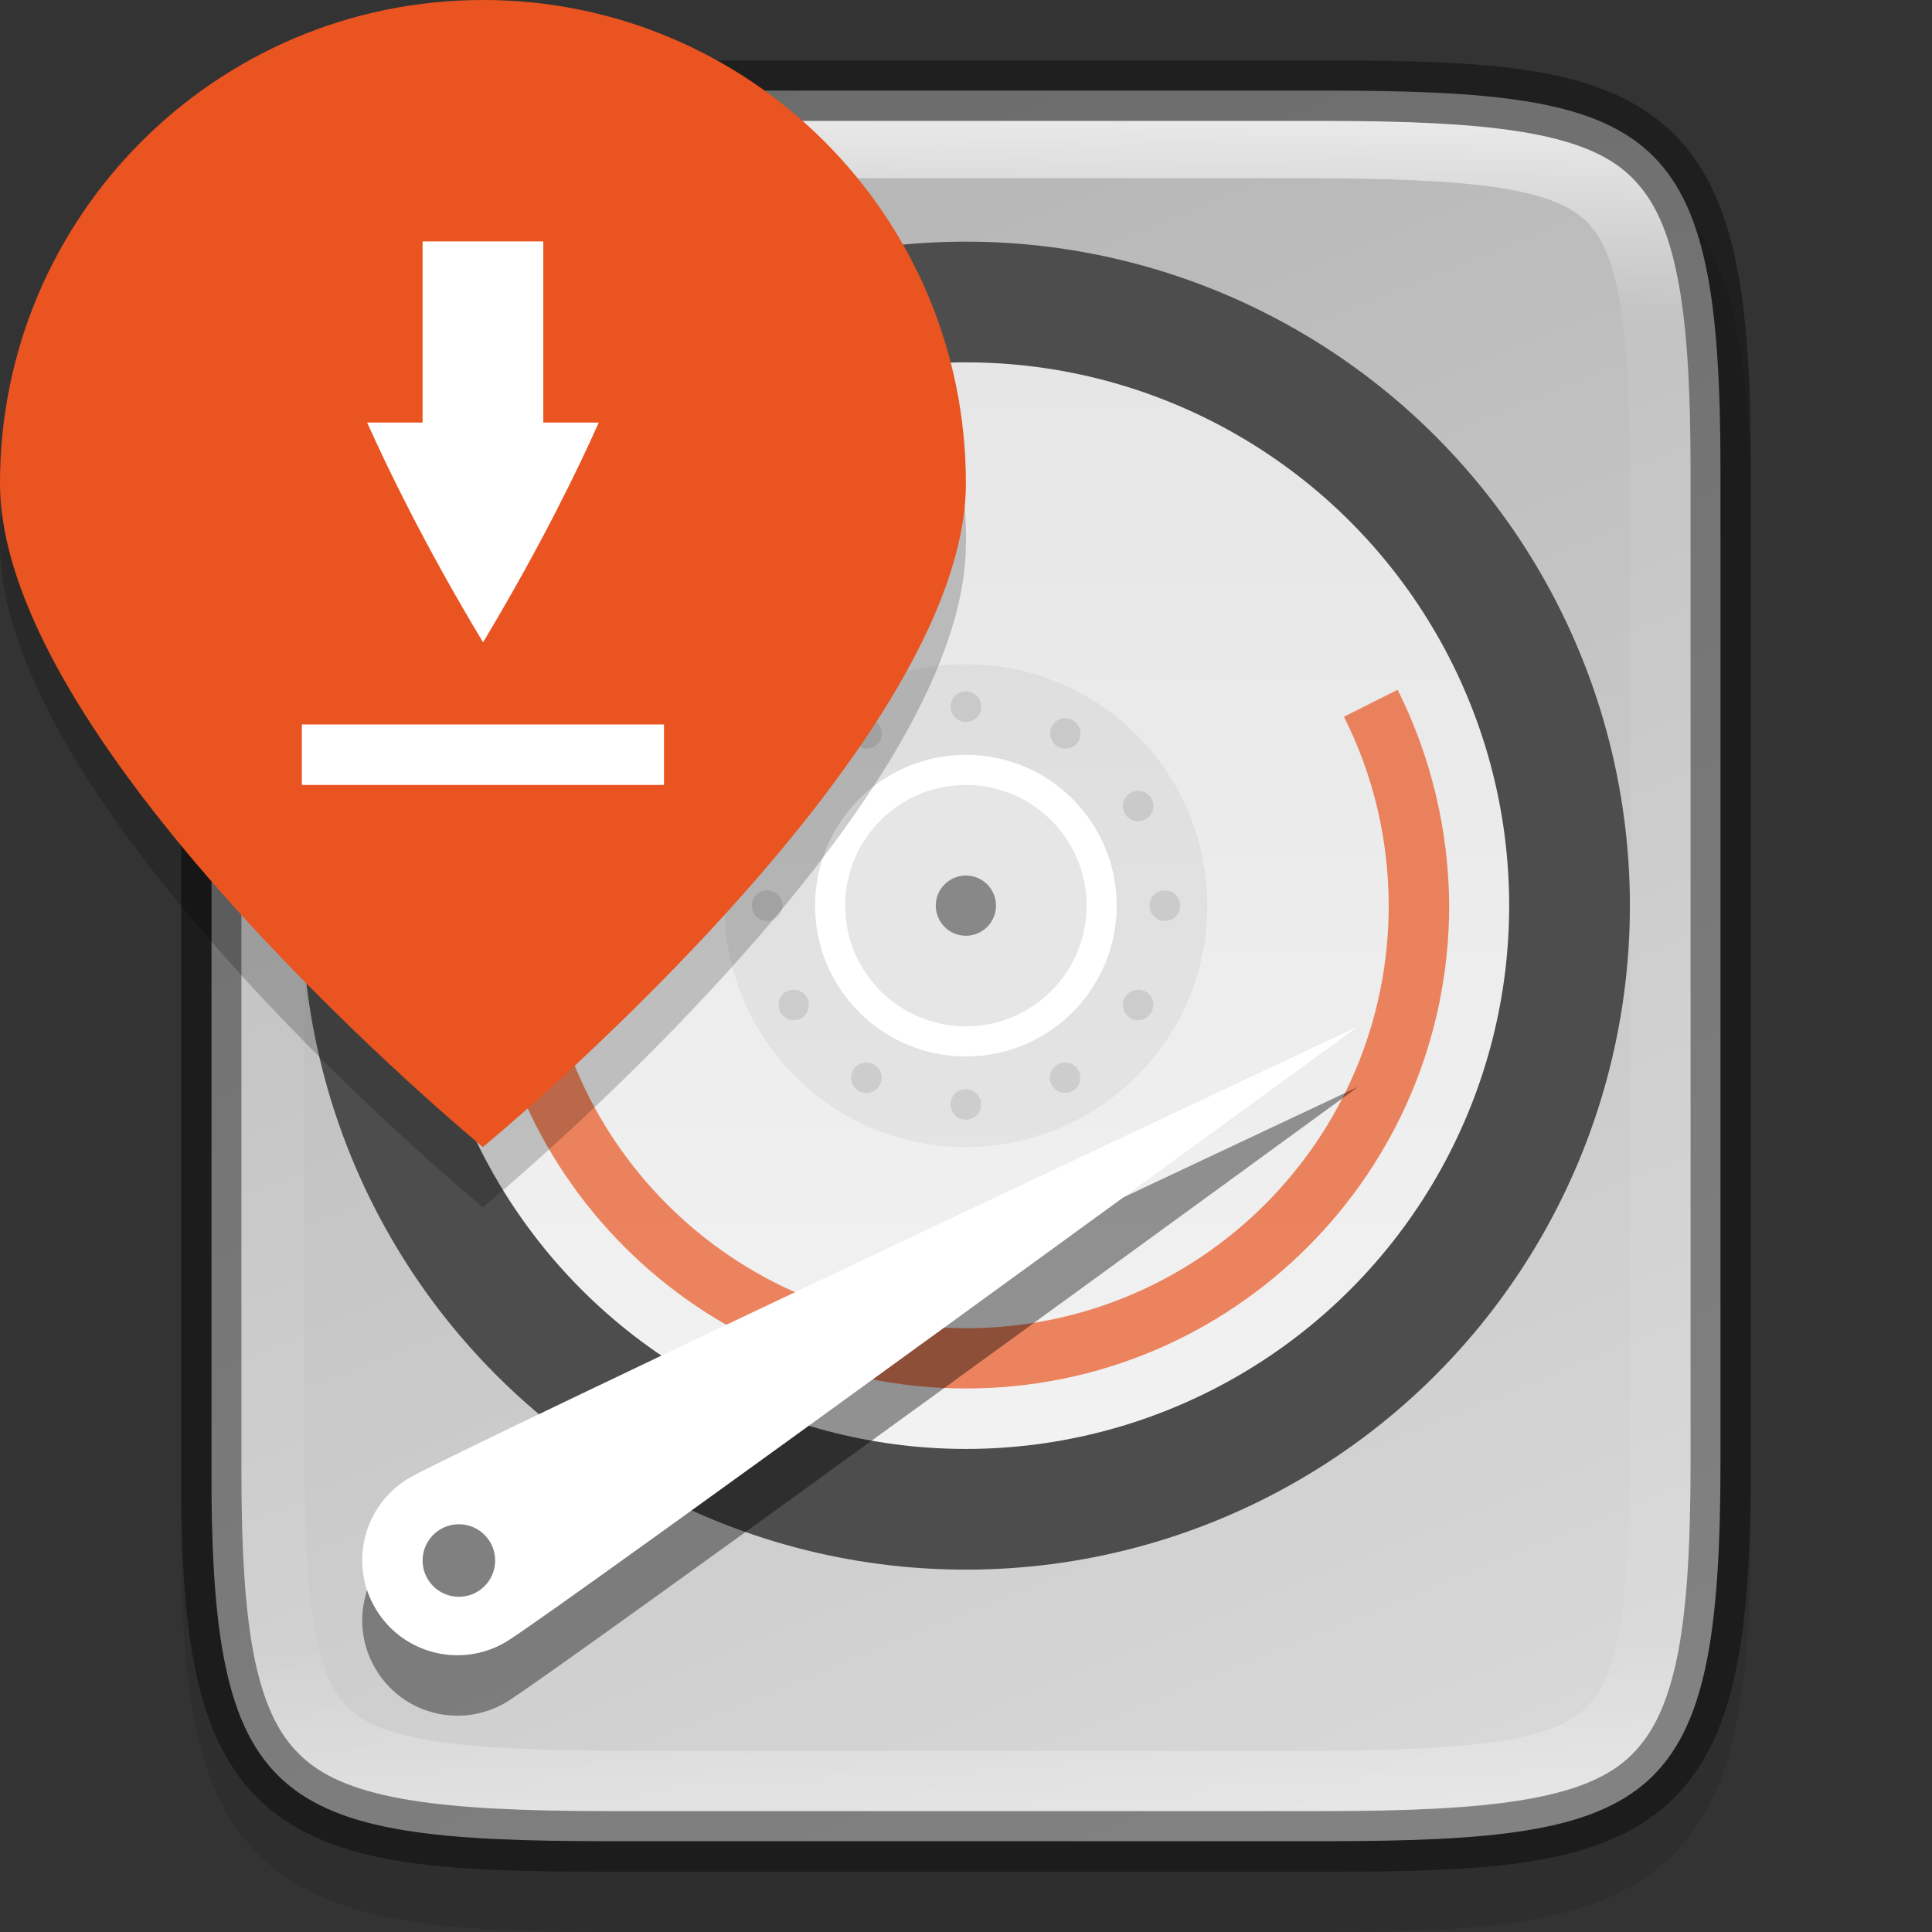 <?xml version="1.0" encoding="UTF-8" standalone="no"?>
<!-- Created with Inkscape (http://www.inkscape.org/) -->

<svg
   width="32"
   height="32"
   viewBox="0 0 8.467 8.467"
   version="1.1"
   id="svg5"
   inkscape:version="1.1.2 (0a00cf5339, 2022-02-04, custom)"
   sodipodi:docname="anaconda.svg"
   xmlns:inkscape="http://www.inkscape.org/namespaces/inkscape"
   xmlns:sodipodi="http://sodipodi.sourceforge.net/DTD/sodipodi-0.dtd"
   xmlns:xlink="http://www.w3.org/1999/xlink"
   xmlns="http://www.w3.org/2000/svg"
   xmlns:svg="http://www.w3.org/2000/svg">
  <rect x="0" y="0" width="8.467" height="8.467" fill="#333333" stroke="none"/>
  <sodipodi:namedview
     id="namedview7"
     pagecolor="#ffffff"
     bordercolor="#666666"
     borderopacity="1.0"
     inkscape:pageshadow="2"
     inkscape:pageopacity="0.0"
     inkscape:pagecheckerboard="0"
     inkscape:document-units="px"
     showgrid="false"
     units="px"
     height="32px"
     inkscape:zoom="24.53125"
     inkscape:cx="15.979618"
     inkscape:cy="15.979618"
     inkscape:window-width="1920"
     inkscape:window-height="1012"
     inkscape:window-x="0"
     inkscape:window-y="0"
     inkscape:window-maximized="1"
     inkscape:current-layer="svg5" />
  <defs
     id="defs2">
    <linearGradient
       inkscape:collect="always"
       id="linearGradient1871">
      <stop
         style="stop-color:#ffffff;stop-opacity:1;"
         offset="0"
         id="stop1867" />
      <stop
         style="stop-color:#ffffff;stop-opacity:0.1"
         offset="0.12"
         id="stop2515" />
      <stop
         style="stop-color:#ffffff;stop-opacity:0.102"
         offset="0.9"
         id="stop2581" />
      <stop
         style="stop-color:#ffffff;stop-opacity:0.502"
         offset="1"
         id="stop1869" />
    </linearGradient>
    <linearGradient
       inkscape:collect="always"
       id="linearGradient3598">
      <stop
         style="stop-color:#d9d9d9;stop-opacity:1"
         offset="0"
         id="stop3594" />
      <stop
         style="stop-color:#b3b3b3;stop-opacity:1"
         offset="1"
         id="stop3596" />
    </linearGradient>
    <linearGradient
       inkscape:collect="always"
       xlink:href="#linearGradient3598"
       id="linearGradient885"
       x1="5.841"
       y1="8.202"
       x2="2.666"
       y2="0.397"
       gradientUnits="userSpaceOnUse" />
    <linearGradient
       inkscape:collect="always"
       xlink:href="#linearGradient1871"
       id="linearGradient1659"
       x1="2.665"
       y1="0.529"
       x2="2.697"
       y2="7.938"
       gradientUnits="userSpaceOnUse" />
    <linearGradient
       inkscape:collect="always"
       xlink:href="#linearGradient2221"
       id="linearGradient1241"
       x1="6.35"
       y1="2.381"
       x2="6.35"
       y2="9.79"
       gradientUnits="userSpaceOnUse"
       gradientTransform="matrix(0.643,0,0,0.643,0.151,0.057)" />
    <linearGradient
       inkscape:collect="always"
       id="linearGradient2221">
      <stop
         style="stop-color:#e6e6e6;stop-opacity:1;"
         offset="0"
         id="stop2217" />
      <stop
         style="stop-color:#f2f2f2;stop-opacity:1"
         offset="1"
         id="stop2219" />
    </linearGradient>
  </defs>
  <path
     d="m 2.697,0.529 c -0.376,0 -0.674,0.008 -0.928,0.051 C 1.516,0.622 1.296,0.705 1.131,0.869 0.967,1.033 0.884,1.254 0.842,1.507 c -0.042,0.253 -0.049,0.552 -0.048,0.929 v 2.061 2.063 c -0.002,0.376 0.005,0.675 0.048,0.928 0.042,0.253 0.126,0.475 0.29,0.639 0.164,0.164 0.385,0.246 0.638,0.289 0.253,0.043 0.552,0.051 0.928,0.051 h 3.073 c 0.376,0 0.674,-0.008 0.927,-0.051 C 6.95,8.373 7.17,8.291 7.333,8.127 7.497,7.963 7.58,7.742 7.622,7.489 7.665,7.236 7.673,6.938 7.673,6.561 V 4.498 2.435 c 0,-0.377 -0.008,-0.675 -0.051,-0.928 C 7.58,1.254 7.497,1.033 7.333,0.869 7.17,0.705 6.95,0.622 6.697,0.58 6.444,0.537 6.146,0.529 5.77,0.529 Z"
     style="color:#000000;font-style:normal;font-variant:normal;font-weight:normal;font-stretch:normal;font-size:medium;line-height:normal;font-family:sans-serif;font-variant-ligatures:normal;font-variant-position:normal;font-variant-caps:normal;font-variant-numeric:normal;font-variant-alternates:normal;font-feature-settings:normal;text-indent:0;text-align:start;text-decoration:none;text-decoration-line:none;text-decoration-style:solid;text-decoration-color:#000000;letter-spacing:normal;word-spacing:normal;text-transform:none;writing-mode:lr-tb;direction:ltr;text-orientation:mixed;dominant-baseline:auto;baseline-shift:baseline;text-anchor:start;white-space:normal;shape-padding:0;clip-rule:nonzero;display:inline;overflow:visible;visibility:visible;opacity:0.1;isolation:auto;mix-blend-mode:normal;color-interpolation:sRGB;color-interpolation-filters:linearRGB;solid-color:#000000;solid-opacity:1;vector-effect:none;fill:#000000;fill-opacity:1;fill-rule:nonzero;stroke:none;stroke-width:0.529;stroke-linecap:butt;stroke-linejoin:miter;stroke-miterlimit:4;stroke-dasharray:none;stroke-dashoffset:0;stroke-opacity:1;marker:none;color-rendering:auto;image-rendering:auto;shape-rendering:auto;text-rendering:auto;enable-background:accumulate"
     id="path1922" />
  <path
     d="m 2.666,0.397 c -1.472,0 -1.747,0.155 -1.739,1.662 v 2.174 2.174 c -0.008,1.508 0.268,1.662 1.739,1.662 h 3.135 c 1.471,0 1.739,-0.155 1.739,-1.662 V 4.233 2.059 c 0,-1.508 -0.268,-1.662 -1.739,-1.662 z"
     style="color:#000000;display:inline;overflow:visible;visibility:visible;fill:url(#linearGradient885);fill-opacity:1;fill-rule:nonzero;stroke:none;stroke-width:0.265;marker:none;enable-background:accumulate"
     id="path2042" />
  <circle
     style="fill:#4d4d4d;fill-opacity:1;stroke-width:0.182;stroke-linejoin:round"
     id="path1307"
     cx="4.233"
     cy="3.969"
     r="2.91" />
  <circle
     style="fill:url(#linearGradient1241);fill-opacity:1;stroke-width:0.17;stroke-linejoin:round"
     id="path985"
     cx="4.233"
     cy="3.969"
     r="2.381" />
  <path
     d="M 3.677,1.929 C 2.757,2.179 2.118,3.015 2.117,3.968 c 0,1.169 0.948,2.117 2.117,2.117 1.169,0 2.117,-0.948 2.117,-2.117 C 6.349,3.64 6.272,3.316 6.125,3.023 L 5.89,3.141 c 0.129,0.257 0.196,0.54 0.196,0.828 0,1.023 -0.829,1.852 -1.852,1.852 C 3.21,5.821 2.381,4.991 2.381,3.968 2.381,3.133 2.94,2.402 3.746,2.182 Z"
     style="opacity:0.7;fill:#e95420;stroke-width:0.265;enable-background:new"
     id="path1066" />
  <circle
     style="opacity:0.05;fill:#000000;fill-opacity:1;stroke-width:0.151;stroke-linejoin:round"
     id="path7273"
     cx="4.233"
     cy="3.969"
     r="1.058" />
  <path
     id="circle42"
     style="opacity:0.1;fill:#000000;stroke-width:0.265"
     d="m 4.233,3.03 a 0.067,0.067 0 0 0 -0.067,0.067 0.067,0.067 0 0 0 0.067,0.067 0.067,0.067 0 0 0 0.067,-0.067 0.067,0.067 0 0 0 -0.067,-0.067 z M 3.789,3.148 a 0.067,0.067 0 0 0 -0.025,0.009 0.067,0.067 0 0 0 -0.024,0.091 0.067,0.067 0 0 0 0.091,0.024 0.067,0.067 0 0 0 0.025,-0.091 0.067,0.067 0 0 0 -0.067,-0.033 z m 0.889,0 a 0.067,0.067 0 0 0 -0.067,0.033 0.067,0.067 0 0 0 0.025,0.091 0.067,0.067 0 0 0 0.091,-0.024 0.067,0.067 0 0 0 -0.025,-0.091 0.067,0.067 0 0 0 -0.025,-0.009 z M 3.488,3.467 a 0.067,0.067 0 0 0 -0.067,0.033 0.067,0.067 0 0 0 0.024,0.092 0.067,0.067 0 0 0 0.092,-0.025 0.067,0.067 0 0 0 -0.025,-0.091 0.067,0.067 0 0 0 -0.025,-0.008 z m 1.492,0 a 0.067,0.067 0 0 0 -0.025,0.008 0.067,0.067 0 0 0 -0.025,0.091 0.067,0.067 0 0 0 0.092,0.024 0.067,0.067 0 0 0 0.024,-0.091 0.067,0.067 0 0 0 -0.067,-0.033 z M 3.362,3.902 a 0.067,0.067 0 0 0 -0.067,0.067 0.067,0.067 0 0 0 0.067,0.067 0.067,0.067 0 0 0 0.067,-0.067 0.067,0.067 0 0 0 -0.067,-0.067 z m 1.743,0 a 0.067,0.067 0 0 0 -0.067,0.067 0.067,0.067 0 0 0 0.067,0.067 0.067,0.067 0 0 0 0.067,-0.067 0.067,0.067 0 0 0 -0.067,-0.067 z M 3.47,4.338 a 0.067,0.067 0 0 0 -0.025,0.008 0.067,0.067 0 0 0 -0.024,0.091 0.067,0.067 0 0 0 0.091,0.025 0.067,0.067 0 0 0 0.024,-0.091 0.067,0.067 0 0 0 -0.067,-0.033 z m 1.527,0 a 0.067,0.067 0 0 0 -0.067,0.033 0.067,0.067 0 0 0 0.024,0.091 0.067,0.067 0 0 0 0.091,-0.025 0.067,0.067 0 0 0 -0.024,-0.091 0.067,0.067 0 0 0 -0.025,-0.008 z m -1.191,0.319 a 0.067,0.067 0 0 0 -0.067,0.033 0.067,0.067 0 0 0 0.024,0.091 0.067,0.067 0 0 0 0.092,-0.025 0.067,0.067 0 0 0 -0.025,-0.091 0.067,0.067 0 0 0 -0.025,-0.008 z m 0.854,0 a 0.067,0.067 0 0 0 -0.025,0.008 0.067,0.067 0 0 0 -0.025,0.091 0.067,0.067 0 0 0 0.091,0.025 0.067,0.067 0 0 0 0.025,-0.091 0.067,0.067 0 0 0 -0.067,-0.033 z m -0.427,0.116 a 0.067,0.067 0 0 0 -0.067,0.067 0.067,0.067 0 0 0 0.067,0.067 0.067,0.067 0 0 0 0.067,-0.067 0.067,0.067 0 0 0 -0.067,-0.067 z" />
  <circle
     style="fill:#ffffff;fill-opacity:1;stroke-width:0.147;stroke-linejoin:round"
     id="path7417"
     cx="4.233"
     cy="3.969"
     r="0.661" />
  <circle
     style="opacity:0.1;fill:#000000;fill-opacity:1;stroke-width:0.176;stroke-linejoin:round"
     id="path7675"
     cx="4.233"
     cy="3.969"
     r="0.529" />
  <circle
     style="fill:#888888;fill-opacity:1;stroke-width:0.132;stroke-linejoin:round"
     id="path7828"
     cx="4.233"
     cy="3.969"
     r="0.132" />
  <path
     d="m 5.952,4.763 c 0,0 -3.537,2.581 -3.735,2.698 C 2.019,7.578 1.763,7.513 1.646,7.314 1.528,7.116 1.594,6.86 1.792,6.743 1.99,6.625 5.952,4.763 5.952,4.763 Z"
     style="opacity:0.4;fill:#000000;stroke-width:0.265;enable-background:new"
     id="path962"
     sodipodi:nodetypes="ccsccc" />
  <path
     d="m 5.952,4.498 c 0,0 -3.537,2.581 -3.735,2.698 C 2.019,7.313 1.763,7.248 1.646,7.05 1.528,6.852 1.594,6.596 1.792,6.478 1.99,6.361 5.952,4.498 5.952,4.498 Z"
     style="fill:#ffffff;stroke-width:0.07;enable-background:new"
     id="path1055" />
  <circle
     style="fill:#808080;fill-opacity:1;stroke-width:0.318;stroke-linecap:round;stroke-linejoin:round"
     id="path1208"
     cx="2.011"
     cy="6.839"
     r="0.159" />
  <path
     id="path2368"
     style="color:#000000;display:inline;opacity:0.7;fill:url(#linearGradient1659);fill-opacity:1;stroke-width:0.265;-inkscape-stroke:none;enable-background:new"
     d="m 2.665,0.529 c -0.731,0 -1.135,0.05 -1.336,0.232 C 1.229,0.851 1.161,0.981 1.117,1.191 1.073,1.4 1.056,1.685 1.058,2.058 v 5.292e-4 2.175 2.175 5.292e-4 c -0.002,0.373 0.015,0.658 0.059,0.868 0.044,0.21 0.112,0.339 0.212,0.43 0.201,0.181 0.605,0.232 1.336,0.232 h 3.136 c 0.731,0 1.133,-0.05 1.333,-0.232 C 7.234,7.615 7.302,7.486 7.346,7.276 7.391,7.066 7.408,6.78 7.408,6.407 V 4.233 2.059 c 0,-0.373 -0.017,-0.659 -0.062,-0.869 C 7.302,0.981 7.234,0.851 7.134,0.761 6.934,0.58 6.532,0.529 5.801,0.529 Z m 0.116,0.252 h 2.917 c 0.384,0 0.676,0.011 0.88,0.043 0.204,0.033 0.306,0.082 0.371,0.143 0.064,0.062 0.116,0.16 0.15,0.355 0.034,0.195 0.045,0.474 0.045,0.842 v 2.063 2.063 c 0,0.368 -0.011,0.647 -0.045,0.842 -0.034,0.195 -0.086,0.293 -0.15,0.354 C 6.884,7.548 6.782,7.597 6.578,7.63 6.374,7.662 6.083,7.673 5.698,7.673 H 2.781 c -0.384,0 -0.677,-0.011 -0.881,-0.043 C 1.696,7.597 1.592,7.548 1.528,7.486 1.463,7.425 1.412,7.327 1.378,7.132 1.344,6.938 1.333,6.659 1.335,6.292 V 6.291 4.227 2.164 2.163 C 1.333,1.796 1.344,1.517 1.378,1.322 1.412,1.128 1.463,1.03 1.528,0.968 1.592,0.907 1.696,0.858 1.9,0.825 2.104,0.793 2.397,0.782 2.781,0.782 Z"
     sodipodi:nodetypes="sssscccsssssssscssssscssssscsssssssssscccsssscc" />
  <path
     d="m 2.666,0.265 c -0.74,0 -1.21,0.027 -1.513,0.3 C 1.001,0.701 0.91,0.893 0.859,1.136 0.807,1.379 0.792,1.679 0.794,2.06 v 2.174 2.174 c -0.002,0.381 0.013,0.68 0.065,0.923 0.051,0.243 0.143,0.435 0.294,0.572 0.303,0.273 0.773,0.3 1.513,0.3 h 3.136 c 0.74,0 1.208,-0.027 1.51,-0.3 C 7.462,7.766 7.554,7.574 7.605,7.331 7.657,7.088 7.673,6.788 7.673,6.407 V 4.233 2.059 c 0,-0.381 -0.016,-0.68 -0.068,-0.923 C 7.554,0.893 7.462,0.701 7.311,0.564 7.009,0.291 6.541,0.265 5.801,0.265 Z m 0,0.265 h 3.136 c 0.731,0 1.133,0.05 1.333,0.232 0.1,0.091 0.168,0.22 0.212,0.43 0.045,0.21 0.062,0.496 0.062,0.869 v 2.174 2.174 c 0,0.373 -0.017,0.659 -0.062,0.869 C 7.302,7.486 7.234,7.615 7.134,7.706 6.934,7.887 6.532,7.937 5.801,7.937 H 2.666 c -0.731,0 -1.135,-0.05 -1.336,-0.232 C 1.229,7.615 1.162,7.486 1.117,7.276 1.073,7.066 1.057,6.781 1.058,6.408 V 6.408 4.233 2.059 2.058 C 1.057,1.685 1.073,1.4 1.117,1.191 1.162,0.981 1.229,0.851 1.33,0.761 1.531,0.58 1.934,0.529 2.666,0.529 Z"
     style="color:#000000;display:inline;opacity:0.4;fill:#000000;stroke-width:0.265;-inkscape-stroke:none;enable-background:new"
     id="path2244" />
  <path
     d="m 4.233,2.381 c 0,1.169 -2.117,2.91 -2.117,2.91 C 2.117,5.292 0,3.55 0,2.381 0,1.212 0.948,0.265 2.117,0.265 c 1.169,0 2.117,0.948 2.117,2.117 z"
     style="opacity:0.2;fill:#000000;stroke-width:0.265;enable-background:new"
     id="path1299"
     sodipodi:nodetypes="scsss" />
  <path
     d="m 4.233,2.117 c 0,1.169 -2.117,2.91 -2.117,2.91 C 2.117,5.027 0,3.286 0,2.117 0,0.948 0.948,0 2.117,0 3.286,0 4.233,0.948 4.233,2.117 Z"
     style="fill:#e95420;fill-opacity:1;stroke-width:0.07;enable-background:new"
     id="path928" />
  <path
     d="M 1.852,1.058 H 2.381 v 0.794 H 2.624 C 2.535,2.052 2.373,2.388 2.117,2.815 1.86,2.388 1.699,2.052 1.609,1.852 H 1.852 Z M 1.323,3.175 v 0.265 h 1.587 V 3.175 Z"
     style="color:#000000;fill:#ffffff;stroke-width:0.265"
     id="path1545" />
</svg>
